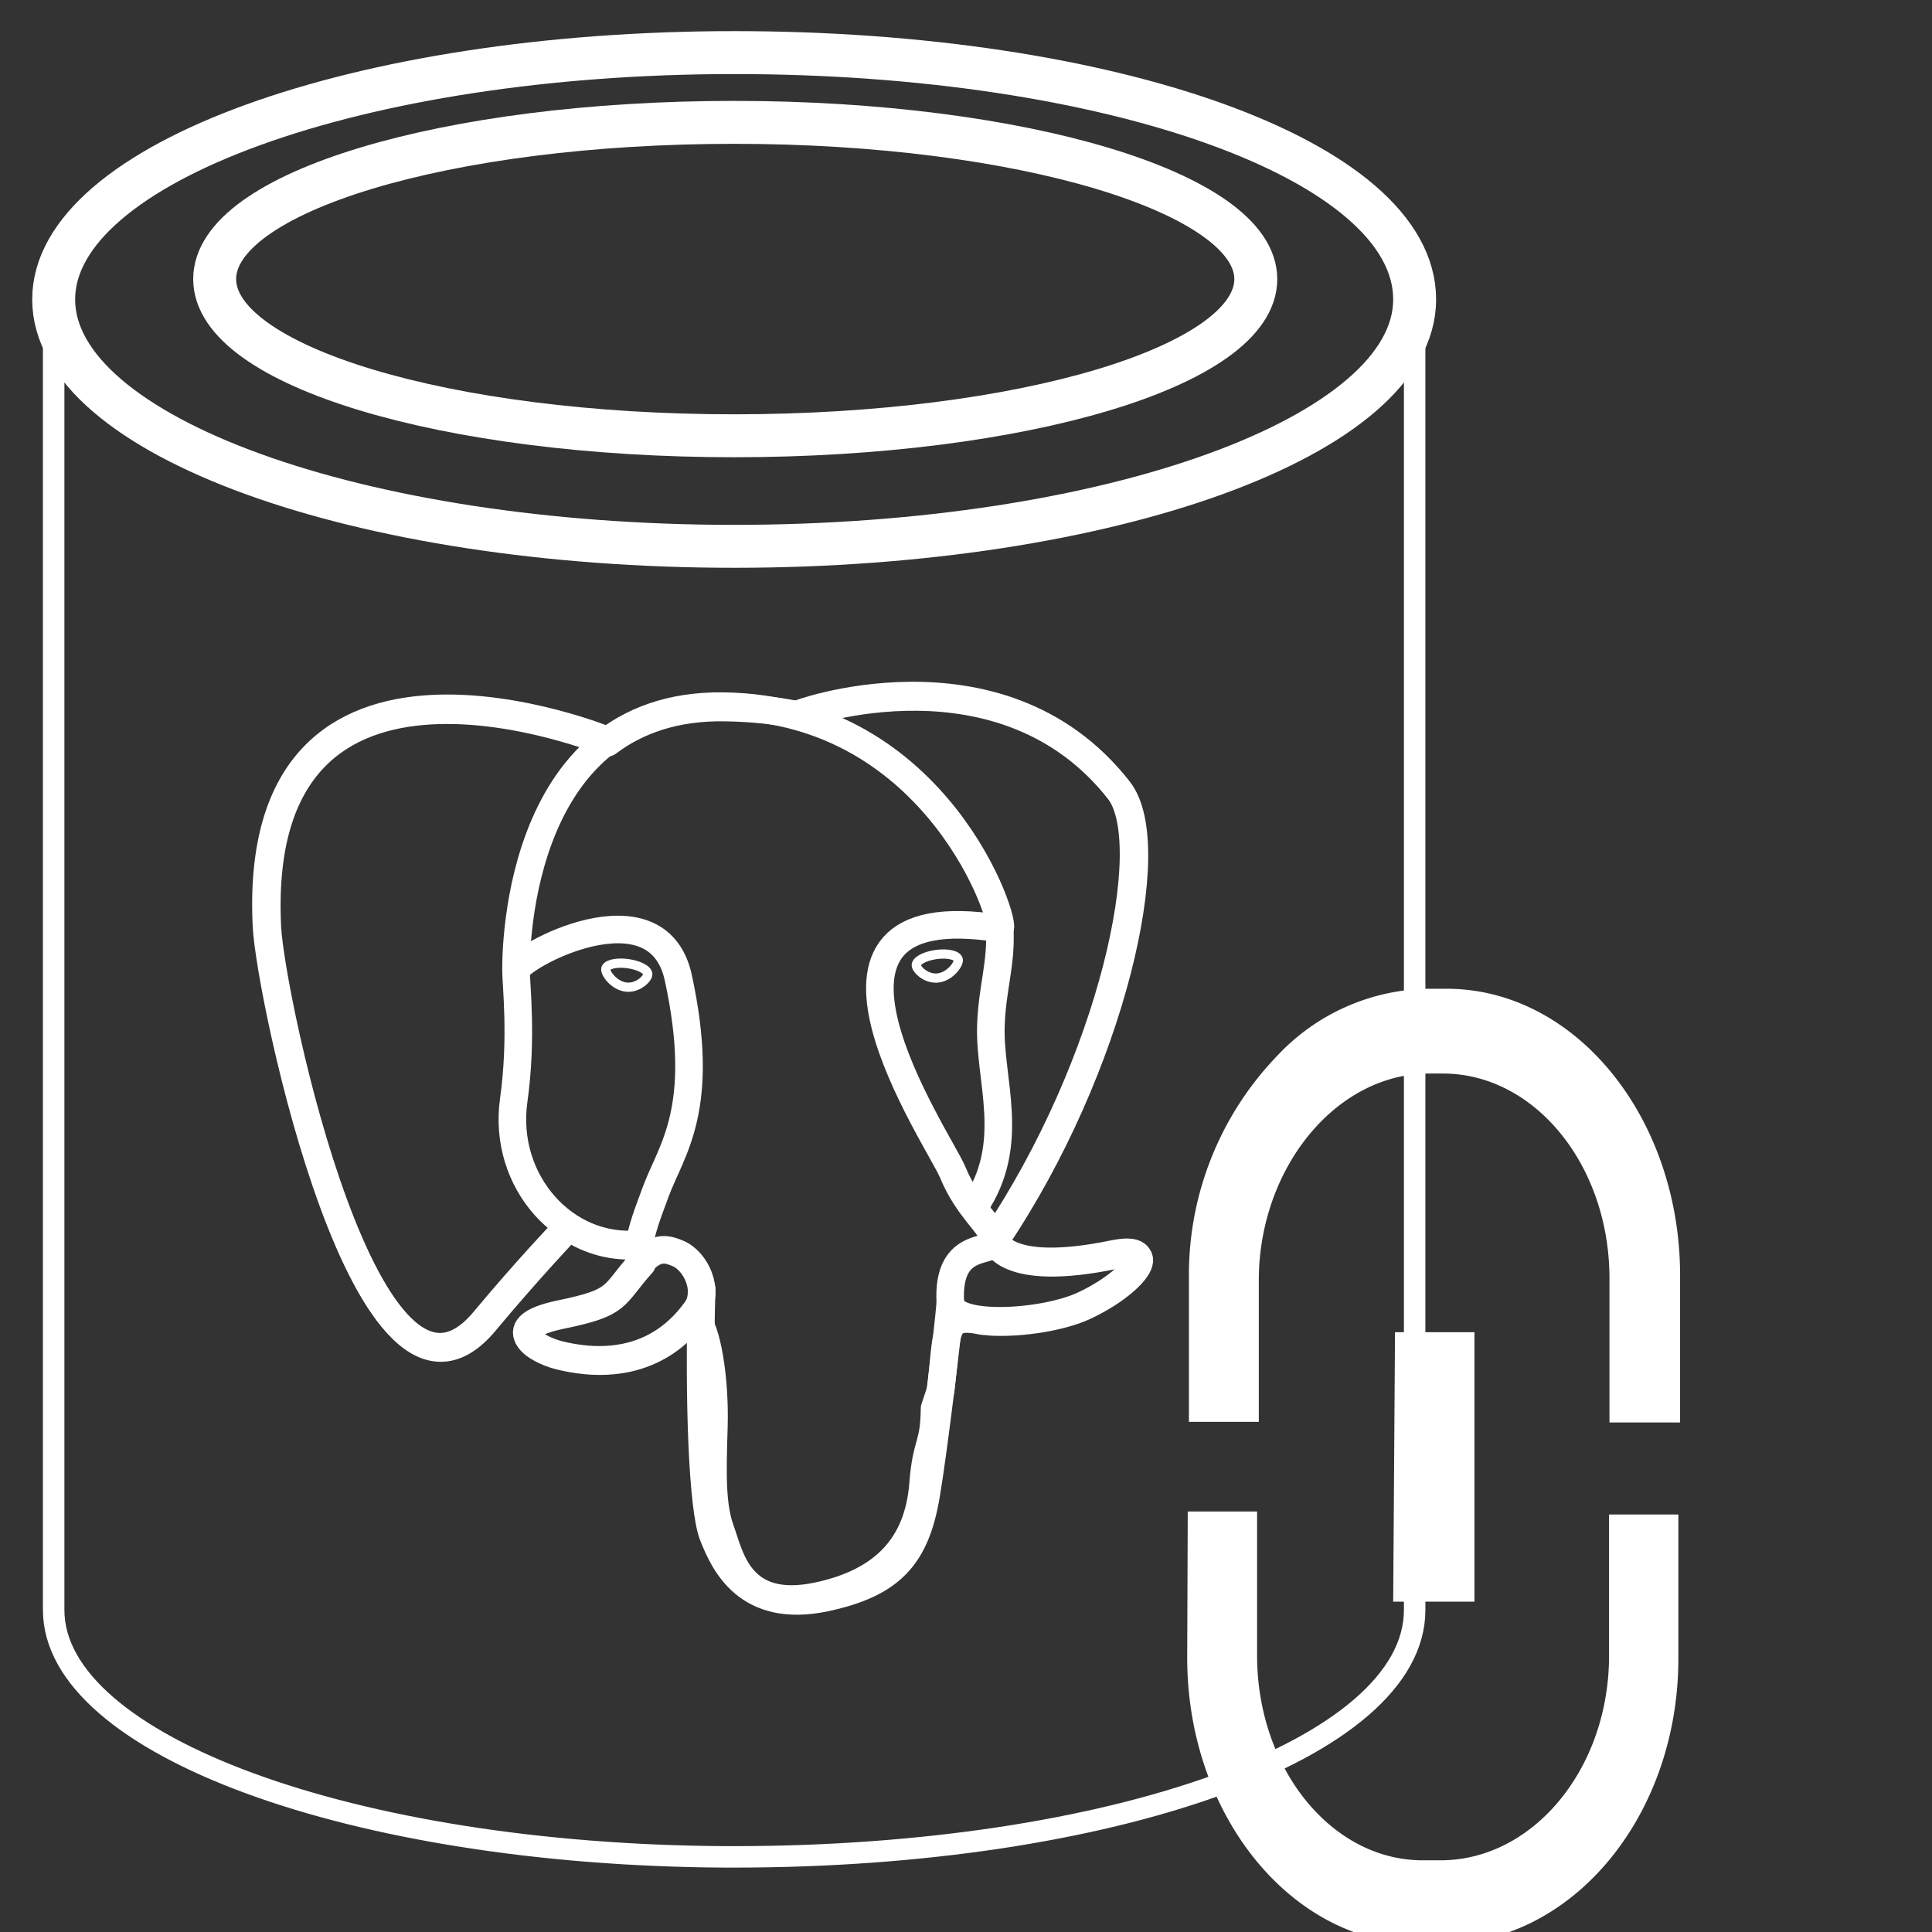 <?xml version="1.0" encoding="UTF-8" standalone="no"?>
<svg
   id="b1cfe86c-f00b-4507-bce2-50d07e45fe96"
   width="18"
   height="18"
   viewBox="0 0 18 18"
   version="1.1"
   sodipodi:docname="pgsqlServerConnect_dark.svg"
   inkscape:version="1.4 (86a8ad7, 2024-10-11)"
   xmlns:inkscape="http://www.inkscape.org/namespaces/inkscape"
   xmlns:sodipodi="http://sodipodi.sourceforge.net/DTD/sodipodi-0.dtd"
   xmlns="http://www.w3.org/2000/svg"
   xmlns:svg="http://www.w3.org/2000/svg"
   xmlns:rdf="http://www.w3.org/1999/02/22-rdf-syntax-ns#"
   xmlns:cc="http://creativecommons.org/ns#"
   xmlns:dc="http://purl.org/dc/elements/1.1/">
  <rect x="0" y="0" width="18" height="18" fill="#333333" stroke="none"/>
  <defs
     id="defs5" />
  <sodipodi:namedview
     id="namedview5"
     pagecolor="#ff1cfa"
     bordercolor="#000000"
     borderopacity="0.25"
     inkscape:showpageshadow="2"
     inkscape:pageopacity="0.0"
     inkscape:pagecheckerboard="0"
     inkscape:deskcolor="#d1d1d1"
     showgrid="false"
     inkscape:zoom="44.833333"
     inkscape:cx="12.513011"
     inkscape:cy="9.1784387"
     inkscape:window-width="2160"
     inkscape:window-height="3734"
     inkscape:window-x="-11"
     inkscape:window-y="-11"
     inkscape:window-maximized="1"
     inkscape:current-layer="b1cfe86c-f00b-4507-bce2-50d07e45fe96" />
  <title
     id="title1">Icon-databases-132</title>
  <path
     d="   M6.84,   5.09c-3.5,   0-6.34-1-6.34-2.3V15c0,   1.26,   2.79,   2.28,   6.25,   2.3h.09c3.5,   0,   6.34-1,   6.34-2.3V2.79C13.18,   4.06,   10.34,   5.09,   6.84,   5.09Z   "
     fill="#0000"
     stroke="#000"
     stroke-width="0.2px"
     id="path1"
     style="fill:none;stroke:#ffffff;stroke-opacity:1" />
  <path
     d="M13.18,2.79c0,1.27-2.84,2.3-6.34,2.3S.5,4.06.5,2.79,3.34.49,6.84.49s6.34,1,6.34,2.3"
     fill="#0000"
     stroke="#000"
     stroke-width="0.4px"
     id="path2"
     style="fill:none;stroke:#ffffff;stroke-opacity:1" />
  <path
     d="M11.7,2.6c0,.81-2.18,1.46-4.86,1.46S2,3.41,2,2.6,4.16,1.14,6.84,1.14,11.7,1.8,11.7,2.6"
     fill="#0000"
     stroke="#000"
     stroke-width="0.4px"
     id="path3"
     style="fill:none;stroke:#ffffff;stroke-opacity:1" />
  <path
     style="fill:#ffffff;fill-opacity:0;fill-rule:nonzero;stroke:#ffffff;stroke-width:0.257;stroke-linecap:round;stroke-linejoin:round;stroke-miterlimit:4;stroke-opacity:1"
     d="M 10.38,11.696 C 9.343,11.91 9.272,11.559 9.272,11.559 10.366,9.935 10.824,7.875 10.429,7.37 9.352,5.994 7.488,6.645 7.457,6.662 l -0.01,0.002 C 7.242,6.621 7.013,6.596 6.756,6.592 6.287,6.584 5.931,6.715 5.661,6.919 c 0,0 -3.325,-1.37 -3.17,1.723 0.033,0.658 0.943,4.978 2.028,3.673 0.397,-0.477 0.78,-0.881 0.78,-0.881 0.19,0.126 0.418,0.191 0.657,0.168 l 0.019,-0.016 c -0.006,0.059 -0.003,0.117 0.007,0.186 -0.28,0.312 -0.197,0.367 -0.756,0.482 -0.566,0.117 -0.233,0.324 -0.016,0.378 0.263,0.066 0.872,0.159 1.283,-0.417 l -0.016,0.066 c 0.11,0.088 0.187,0.571 0.174,1.009 -0.013,0.438 -0.022,0.739 0.065,0.973 0.086,0.235 0.172,0.763 0.907,0.606 0.614,-0.132 0.932,-0.473 0.977,-1.041 0.031,-0.404 0.103,-0.345 0.107,-0.706 l 0.057,-0.171 c 0.066,-0.548 0.01,-0.725 0.389,-0.643 l 0.092,0.008 c 0.278,0.013 0.643,-0.045 0.857,-0.144 0.461,-0.214 0.734,-0.571 0.28,-0.477 z"
     id="path2464" />
  <path
     d="m 6.537,12.01 c -0.029,1.02 0.007,2.047 0.107,2.297 0.1,0.25 0.314,0.735 1.049,0.578 C 8.307,14.753 8.53,14.498 8.627,13.936 8.698,13.522 8.836,12.373 8.854,12.138"
     id="path2466"
     style="fill:#ffffff;fill-opacity:0;fill-rule:nonzero;stroke:#ffffff;stroke-width:0.257;stroke-linecap:round;stroke-linejoin:round;stroke-miterlimit:4;stroke-opacity:1" />
  <path
     d="m 5.656,6.897 c 0,0 -3.327,-1.36 -3.173,1.733 0.033,0.658 0.943,4.978 2.029,3.673 0.397,-0.477 0.755,-0.851 0.755,-0.851"
     id="path2468"
     style="fill:#ffffff;fill-opacity:0;fill-rule:nonzero;stroke:#ffffff;stroke-width:0.257;stroke-linecap:round;stroke-linejoin:round;stroke-miterlimit:4;stroke-opacity:1" />
  <path
     d="m 7.453,6.648 c -0.115,0.036 1.851,-0.719 2.968,0.709 0.395,0.504 -0.063,2.565 -1.157,4.189"
     id="path2470"
     style="fill:#ffffff;fill-opacity:0;fill-rule:nonzero;stroke:#ffffff;stroke-width:0.257;stroke-linecap:round;stroke-linejoin:round;stroke-miterlimit:4;stroke-opacity:1" />
  <path
     style="fill:#ffffff;fill-opacity:0;fill-rule:nonzero;stroke:#ffffff;stroke-width:0.257;stroke-linecap:round;stroke-linejoin:bevel;stroke-miterlimit:4;stroke-opacity:1"
     d="m 9.265,11.546 c 0,0 0.071,0.351 1.108,0.137 0.454,-0.094 0.181,0.263 -0.28,0.477 C 9.715,12.335 8.868,12.38 8.854,12.138 8.818,11.513 9.3,11.703 9.265,11.546 9.233,11.405 9.018,11.266 8.876,10.921 8.751,10.619 7.17,8.308 9.314,8.651 9.393,8.635 8.755,6.612 6.748,6.579 4.742,6.546 4.808,9.046 4.808,9.046"
     id="path2472" />
  <path
     d="m 5.976,11.76 c -0.28,0.312 -0.197,0.367 -0.756,0.482 -0.566,0.117 -0.233,0.324 -0.016,0.378 0.263,0.066 0.872,0.159 1.283,-0.417 0.125,-0.175 -7.238e-4,-0.455 -0.173,-0.526 -0.083,-0.034 -0.194,-0.078 -0.337,0.082 z"
     id="path2474"
     style="fill:#ffffff;fill-opacity:0;fill-rule:nonzero;stroke:#ffffff;stroke-width:0.257;stroke-linecap:round;stroke-linejoin:round;stroke-miterlimit:4;stroke-opacity:1" />
  <path
     d="m 5.957,11.754 c -0.028,-0.184 0.06,-0.402 0.155,-0.658 0.143,-0.384 0.472,-0.767 0.208,-1.985 C 6.125,8.205 4.809,8.923 4.808,9.046 c -8.324e-4,0.123 0.06,0.623 -0.022,1.206 -0.106,0.76 0.484,1.404 1.163,1.338"
     id="path2476"
     style="fill:#ffffff;fill-opacity:0;fill-rule:nonzero;stroke:#ffffff;stroke-width:0.257;stroke-linecap:round;stroke-linejoin:round;stroke-miterlimit:4;stroke-opacity:1" />
  <path
     style="fill:none;fill-opacity:1;fill-rule:nonzero;stroke:#ffffff;stroke-width:0.086;stroke-linecap:butt;stroke-linejoin:miter;stroke-miterlimit:4;stroke-dasharray:none;stroke-opacity:1"
     d="m 5.644,9.027 c -0.006,0.042 0.077,0.154 0.185,0.169 0.108,0.015 0.2,-0.073 0.206,-0.115 0.006,-0.042 -0.077,-0.088 -0.185,-0.103 -0.108,-0.015 -0.2,0.007 -0.206,0.049 z"
     id="path2478" />
  <path
     style="fill:none;fill-opacity:1;fill-rule:nonzero;stroke:#ffffff;stroke-width:0.086;stroke-linecap:butt;stroke-linejoin:miter;stroke-miterlimit:4;stroke-dasharray:none;stroke-opacity:1"
     d="M 8.928,8.942 C 8.934,8.984 8.851,9.096 8.743,9.111 8.635,9.126 8.543,9.038 8.537,8.996 c -0.006,-0.042 0.077,-0.088 0.185,-0.103 0.108,-0.015 0.2,0.007 0.206,0.049 z"
     id="path2480" />
  <path
     d="m 9.314,8.651 c 0.018,0.329 -0.071,0.554 -0.082,0.905 -0.017,0.51 0.243,1.093 -0.148,1.678"
     id="path2482"
     style="fill:#ffffff;fill-opacity:0;fill-rule:nonzero;stroke:#ffffff;stroke-width:0.257;stroke-linecap:round;stroke-linejoin:round;stroke-miterlimit:4;stroke-opacity:1" />
  <path
     d=""
     style="fill-rule:nonzero;stroke:#ffffff;stroke-width:0.342;stroke-linecap:round;stroke-linejoin:round;stroke-miterlimit:4;stroke-opacity:1"
     id="path2484" />
  <path
     id="path1-0"
     class="cls-1"
     d="m 12.997,12.412 h 0.74 v 2.51 h -0.757 z m -1.931,1.67 h 0.646 v 1.341 c 0,1.046 0.685,1.904 1.536,1.909 h 0.173 c 0.857,0 1.559,-0.841 1.57,-1.881 V 14.11 h 0.646 v 1.341 c 0,1.481 -1.002,2.672 -2.227,2.661 h -0.173 c -1.213,0 -2.188,-1.219 -2.176,-2.694 z m 0.835,-4.247 a 1.965,1.965 0 0 1 1.403,-0.623 h 0.173 c 1.213,0 2.188,1.219 2.176,2.7 v 1.341 H 14.995 V 11.911 c 0,-1.046 -0.685,-1.898 -1.536,-1.909 h -0.161 c -0.857,0.011 -1.559,0.879 -1.57,1.904 v 1.341 h -0.651 v -1.341 a 2.939,2.939 0 0 1 0.824,-2.071 z"
     style="fill:#ffffff;stroke-width:0.557;stroke:#ffffff;stroke-opacity:0;fill-opacity:1" />
</svg>
